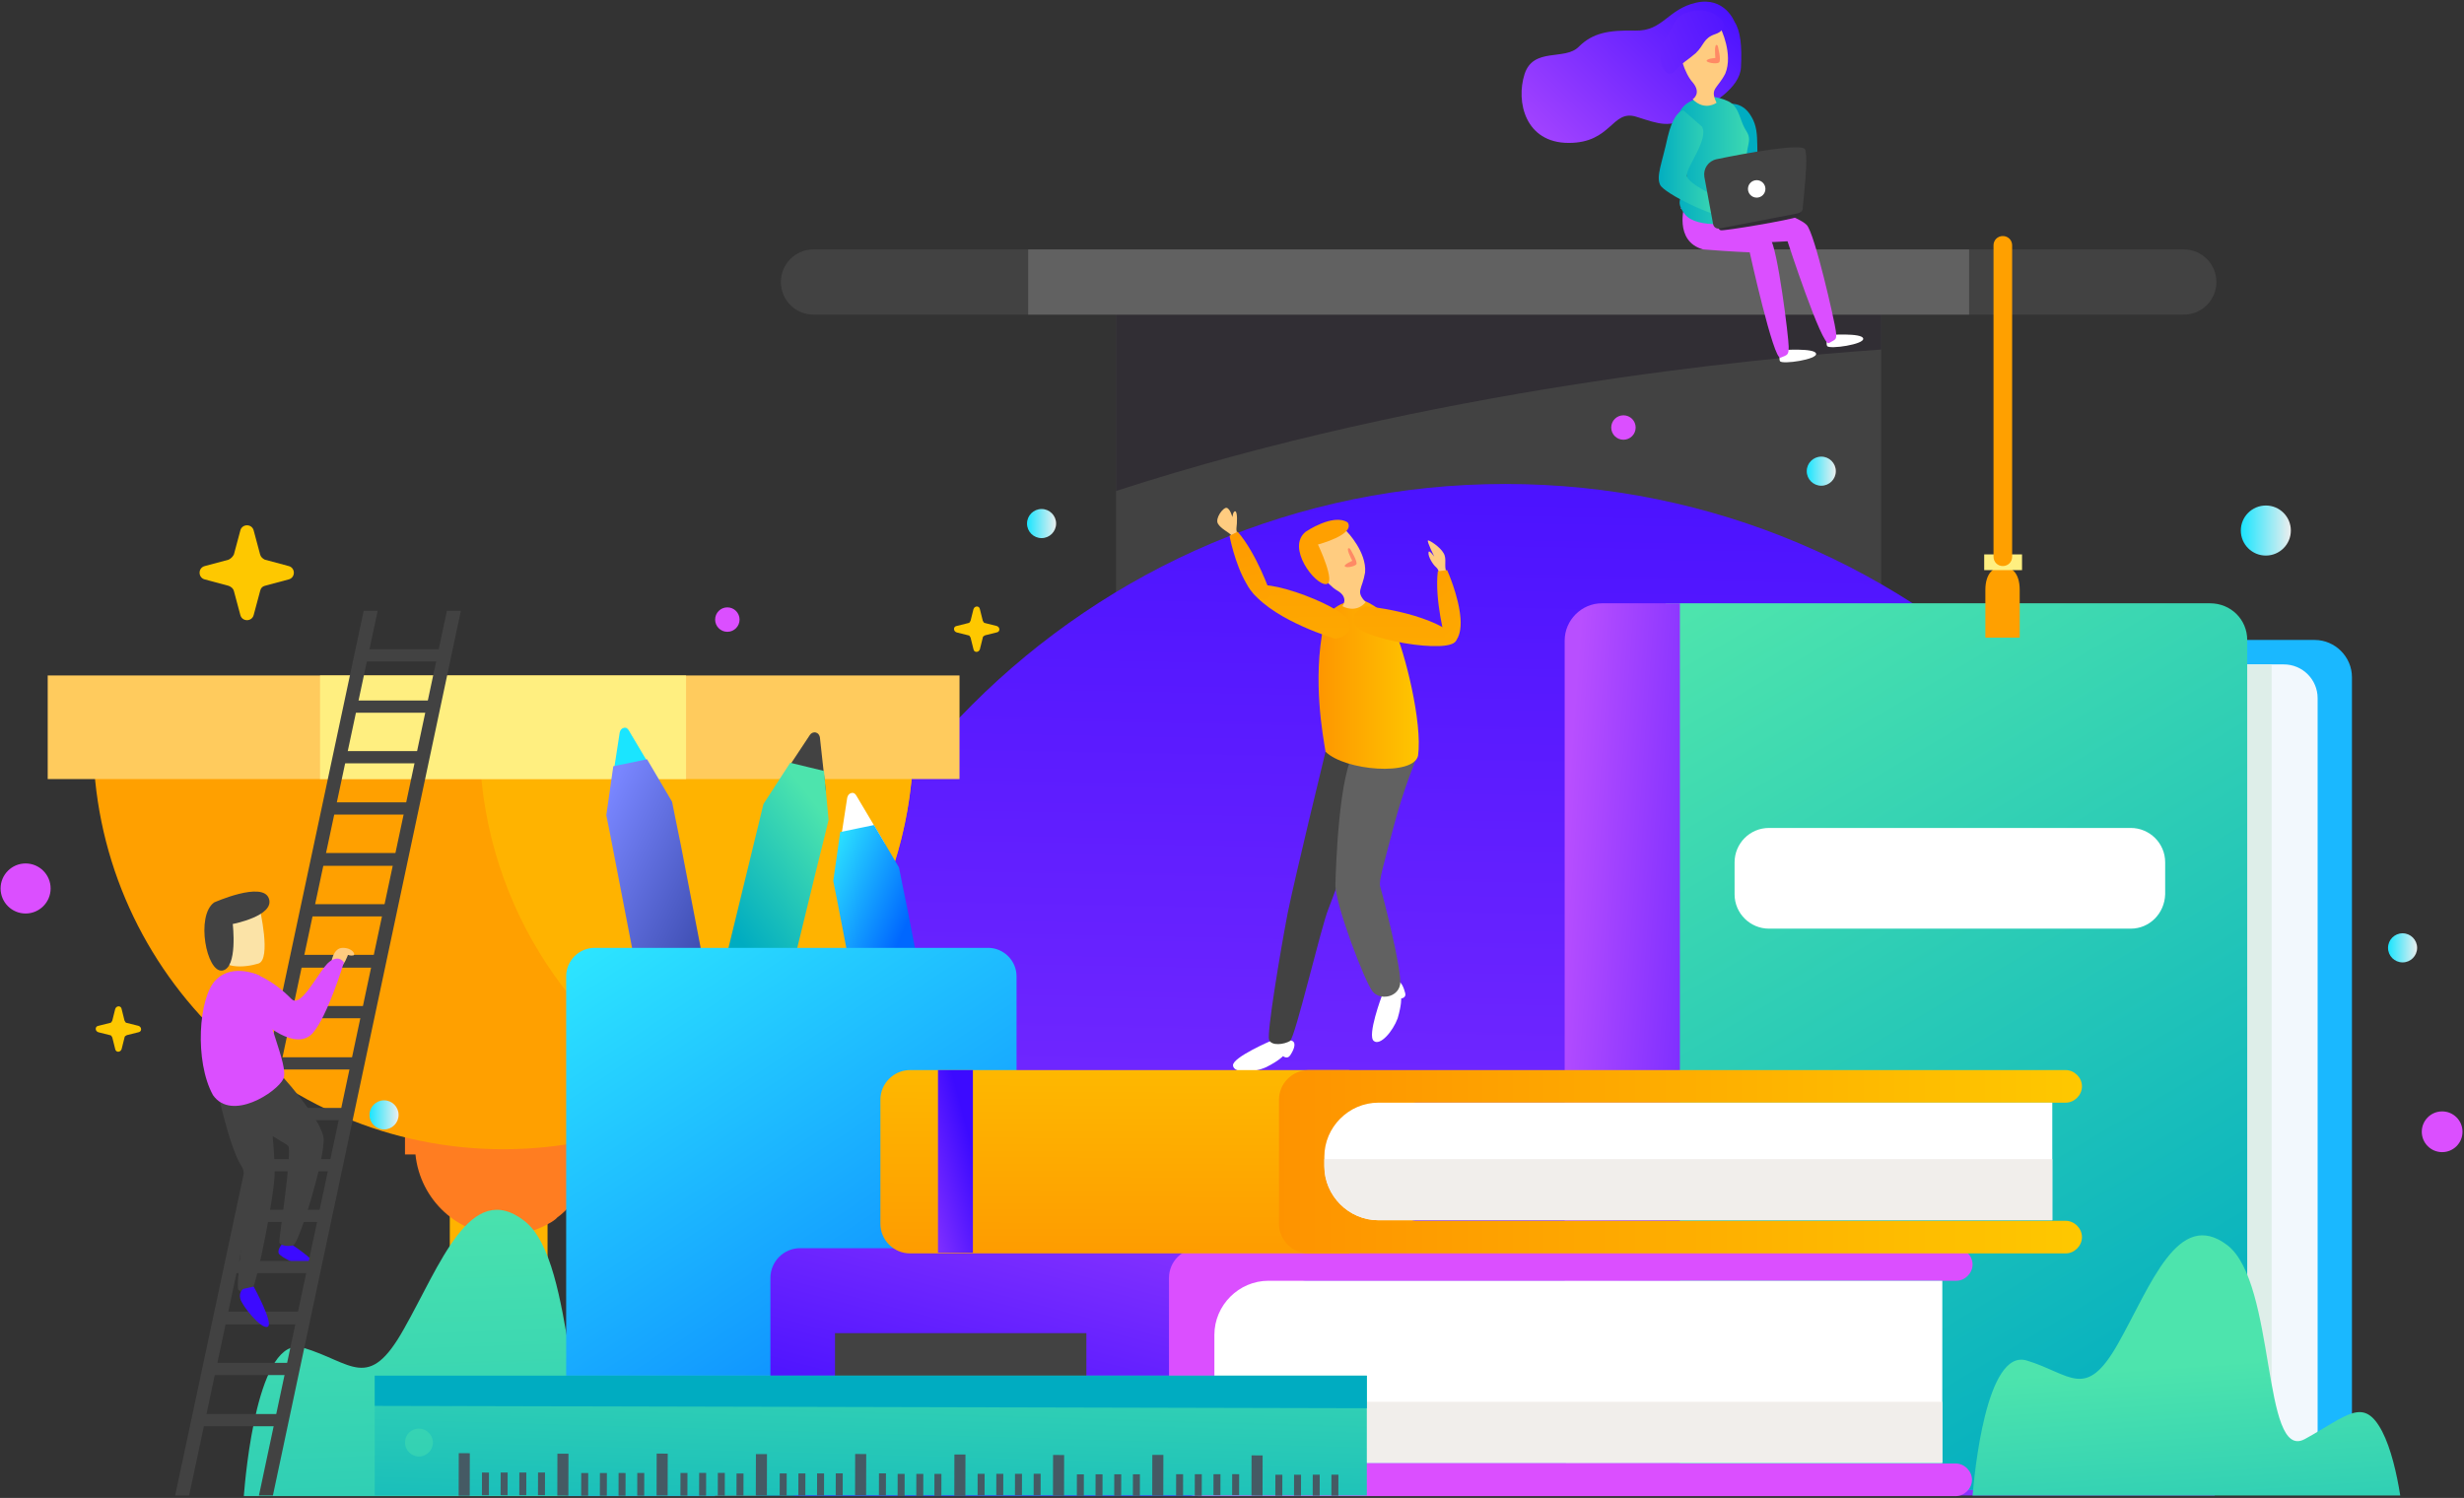 <svg xmlns='http://www.w3.org/2000/svg' width='778' height='473' viewBox='0 0 778 473'><rect x="0" y="0" width="778" height="473" fill="#333333" stroke="none"/> <defs> <linearGradient id='illustration-01-a' x1='52.954%' x2='46.801%' y1='-25.629%' y2='182.985%'> <stop offset='0%' stop-color='#3C0AFF'/> <stop offset='100%' stop-color='#B84FFF'/> </linearGradient> <linearGradient id='illustration-01-b' x1='58.366%' x2='44.786%' y1='264.48%' y2='-1.821%'> <stop offset='0%' stop-color='#00ACC1'/> <stop offset='100%' stop-color='#4DE4AD'/> </linearGradient> <linearGradient id='illustration-01-c' x1='70.384%' x2='26.784%' y1='104.039%' y2='-7.844%'> <stop offset='0%' stop-color='#00ACC1'/> <stop offset='100%' stop-color='#4DE4AD'/> </linearGradient> <linearGradient id='illustration-01-d' x1='192.327%' x2='2.587%' y1='128.102%' y2='21.591%'> <stop offset='0%' stop-color='#3C0AFF'/> <stop offset='100%' stop-color='#B84FFF'/> </linearGradient> <linearGradient id='illustration-01-e' x1='42.154%' x2='17.163%' y1='39.577%' y2='-4.044%'> <stop offset='0%' stop-color='#3949AB'/> <stop offset='100%' stop-color='#7986FF'/> </linearGradient> <linearGradient id='illustration-01-f' x1='30.02%' x2='8.436%' y1='21.856%' y2='-11.649%'> <stop offset='0%' stop-color='#0067FF'/> <stop offset='100%' stop-color='#36FFFF'/> </linearGradient> <linearGradient id='illustration-01-g' x1='60.143%' x2='73.039%' y1='28.388%' y2='-2.493%'> <stop offset='0%' stop-color='#00ACC1'/> <stop offset='100%' stop-color='#4DE4AD'/> </linearGradient> <linearGradient id='illustration-01-h' x1='84.969%' x2='3.624%' y1='116.273%' y2='-33.054%'> <stop offset='0%' stop-color='#0067FF'/> <stop offset='100%' stop-color='#36FFFF'/> </linearGradient> <linearGradient id='illustration-01-i' x1='59.027%' x2='45.422%' y1='189.334%' y2='55.118%'> <stop offset='0%' stop-color='#00ACC1'/> <stop offset='100%' stop-color='#4DE4AD'/> </linearGradient> <linearGradient id='illustration-01-j' x1='.201%' x2='99.109%' y1='49.66%' y2='49.66%'> <stop offset='0%' stop-color='#1AE5FF'/> <stop offset='100%' stop-color='#EAEEEE'/> </linearGradient> <linearGradient id='illustration-01-k' x1='.382%' x2='99.62%' y1='50%' y2='50%'> <stop offset='0%' stop-color='#1AE5FF'/> <stop offset='100%' stop-color='#EAEEEE'/> </linearGradient> <linearGradient id='illustration-01-l' x1='-.366%' x2='98.872%' y1='50.974%' y2='50.974%'> <stop offset='0%' stop-color='#1AE5FF'/> <stop offset='100%' stop-color='#EAEEEE'/> </linearGradient> <linearGradient id='illustration-01-m' x1='1.166%' x2='100.404%' y1='50.814%' y2='50.814%'> <stop offset='0%' stop-color='#1AE5FF'/> <stop offset='100%' stop-color='#EAEEEE'/> </linearGradient> <linearGradient id='illustration-01-n' x1='.38%' x2='99.618%' y1='49.998%' y2='49.998%'> <stop offset='0%' stop-color='#1AE5FF'/> <stop offset='100%' stop-color='#EAEEEE'/> </linearGradient> <linearGradient id='illustration-01-o' x1='-.162%' x2='99.961%' y1='49.896%' y2='49.896%'> <stop offset='0%' stop-color='#FE9300'/> <stop offset='100%' stop-color='#FEC800'/> </linearGradient> <linearGradient id='illustration-01-p' x1='34.565%' x2='75.189%' y1='-394.931%' y2='786.152%'> <stop offset='0%' stop-color='#FE9300'/> <stop offset='100%' stop-color='#FEC800'/> </linearGradient> <linearGradient id='illustration-01-q' x1='-10.783%' x2='166.535%' y1='-171.329%' y2='471.775%'> <stop offset='0%' stop-color='#FE9300'/> <stop offset='100%' stop-color='#FEC800'/> </linearGradient> <linearGradient id='illustration-01-r' x1='35.703%' x2='78.594%' y1='-237.865%' y2='641.276%'> <stop offset='0%' stop-color='#FE9300'/> <stop offset='100%' stop-color='#FEC800'/> </linearGradient> <linearGradient id='illustration-01-s' x1='26.661%' x2='129.189%' y1='-103.338%' y2='592.292%'> <stop offset='0%' stop-color='#FE9300'/> <stop offset='100%' stop-color='#FEC800'/> </linearGradient> <linearGradient id='illustration-01-t' x1='28.24%' x2='116.743%' y1='97.842%' y2='-82.127%'> <stop offset='0%' stop-color='#3C0AFF'/> <stop offset='100%' stop-color='#B84FFF'/> </linearGradient> <linearGradient id='illustration-01-u' x1='49.518%' x2='50.745%' y1='131.302%' y2='-57.144%'> <stop offset='0%' stop-color='#FE9300'/> <stop offset='100%' stop-color='#FEC800'/> </linearGradient> <linearGradient id='illustration-01-v' x1='.037%' x2='100.035%' y1='49.795%' y2='49.795%'> <stop offset='0%' stop-color='#FE9300'/> <stop offset='100%' stop-color='#FEC800'/> </linearGradient> <linearGradient id='illustration-01-w' x1='69.512%' x2='-41.6%' y1='22.082%' y2='177.072%'> <stop offset='0%' stop-color='#3C0AFF'/> <stop offset='100%' stop-color='#B84FFF'/> </linearGradient> <linearGradient id='illustration-01-x' x1='10.594%' x2='86.259%' y1='215.807%' y2='-102.483%'> <stop offset='0%' stop-color='#00ACC1'/> <stop offset='100%' stop-color='#4DE4AD'/> </linearGradient> <linearGradient id='illustration-01-y' x1='133.672%' x2='193.708%' y1='-9.467%' y2='-50.809%'> <stop offset='0%' stop-color='#00ACC1'/> <stop offset='100%' stop-color='#4DE4AD'/> </linearGradient> <linearGradient id='illustration-01-z' x1='119.401%' x2='-21.359%' y1='10.11%' y2='102.086%'> <stop offset='0%' stop-color='#3C0AFF'/> <stop offset='100%' stop-color='#B84FFF'/> </linearGradient> <linearGradient id='illustration-01-A' x1='.684%' x2='100.091%' y1='49.997%' y2='49.997%'> <stop offset='0%' stop-color='#00ACC1'/> <stop offset='100%' stop-color='#4DE4AD'/> </linearGradient> <linearGradient id='illustration-01-B' x1='.038%' x2='99.563%' y1='50.275%' y2='50.275%'> <stop offset='0%' stop-color='#00ACC1'/> <stop offset='100%' stop-color='#4DE4AD'/> </linearGradient> <linearGradient id='illustration-01-C' x1='186.022%' x2='-302.852%' y1='-14.016%' y2='191.333%'> <stop offset='0%' stop-color='#3C0AFF'/> <stop offset='100%' stop-color='#B84FFF'/> </linearGradient> </defs> <g fill='none' fill-rule='evenodd'> <g fill-rule='nonzero' transform='translate(246.193 78.027)'> <path fill='#424242' d='M166.64,106.595 C189.973,106.595 211.285,109.535 227.086,114.497 C242.886,109.719 264.199,106.595 287.532,106.595 C310.865,106.595 332.177,109.535 347.794,114.314 L347.794,11.946 L106.194,11.946 L106.194,114.314 C121.994,109.535 143.123,106.595 166.64,106.595 Z'/> <path fill='#312E34' d='M106.194,77.005 C205.406,44.843 307.925,35.103 347.794,32.346 L347.794,11.946 L106.194,11.946 L106.194,77.005 Z'/> <path fill='#424242' d='M443.332,21.319 L10.656,21.319 C4.961,21.319 0.367,16.724 0.367,11.027 C0.367,5.33 4.961,0.735 10.656,0.735 L443.332,0.735 C449.027,0.735 453.621,5.33 453.621,11.027 C453.621,16.724 449.027,21.319 443.332,21.319 Z'/> <rect width='297.086' height='20.584' x='78.451' y='.735' fill='#616161'/> </g> <path fill='url(#illustration-01-a)' fill-rule='nonzero' d='M699.263,472.243 C708.449,446.881 713.41,419.497 713.41,391.011 C713.41,259.422 606.848,152.827 475.3,152.827 C343.752,152.827 237.191,259.422 237.191,391.011 C237.191,419.497 242.151,446.881 251.338,472.243 L699.263,472.243 Z'/> <g fill-rule='nonzero' transform='translate(14.698 213.19)'> <rect width='30.866' height='67.816' x='127.322' y='166.611' fill='#FFB300'/> <g transform='translate(104.724 224.216)'> <rect width='77.9' height='20.032' x='.551' y='.286' fill='#FFA000'/> <rect width='36.378' height='20.032' x='21.312' y='.286' fill='#FFB300'/> </g> <g transform='translate(64.304 244.432)'> <rect width='159.658' height='14.519' x='.184' y='.103' fill='#FFA000'/> <rect width='74.593' height='14.519' x='42.625' y='.103' fill='#FFEF80'/> </g> <path fill='#FF7D21' d='M168.11,163.486 C168.293,163.303 168.477,162.935 168.661,162.751 C169.212,162.016 169.579,161.097 169.947,160.178 C169.947,159.995 170.131,159.811 170.314,159.627 C170.682,158.524 171.233,157.605 171.417,156.503 C171.417,156.319 171.6,155.951 171.6,155.768 C171.784,154.849 171.968,153.93 172.152,153.011 C172.152,152.643 172.335,152.276 172.335,152.092 C172.335,151.908 172.335,151.541 172.519,151.357 L175.826,151.357 L175.826,144.189 L157.086,144.189 L131.916,144.189 L113.175,144.189 L113.175,151.357 L116.483,151.357 C117.952,165.692 129.895,176.903 144.593,176.903 C149.37,176.903 153.963,175.616 157.821,173.595 C157.821,173.595 157.821,173.595 157.821,173.595 C157.821,173.595 157.821,173.595 157.821,173.595 C158.923,173.043 159.842,172.492 160.761,171.757 C160.944,171.573 161.128,171.389 161.312,171.205 C162.047,170.654 162.782,170.103 163.517,169.368 C163.7,169.184 163.884,169 164.068,168.816 C164.803,168.081 165.721,167.162 166.456,166.243 C166.456,166.243 166.64,166.059 166.64,165.876 C167.007,165.324 167.558,164.405 168.11,163.486 Z'/> <g> <path fill='#FFA000' d='M273.752,20.135 C273.752,91.627 215.879,149.703 144.225,149.703 C72.756,149.703 14.698,91.811 14.698,20.135 L273.752,20.135 Z'/> <path fill='#FFB300' d='M205.222,134.449 C246.01,112.578 273.752,69.757 273.752,20.135 L136.692,20.135 C136.692,69.757 164.435,112.578 205.222,134.449 Z'/> <rect width='287.899' height='32.714' x='.367' y='.103' fill='#FFCB5D'/> <rect width='115.564' height='32.714' x='86.351' y='.103' fill='#FFEF80'/> </g> </g> <path fill='url(#illustration-01-b)' fill-rule='nonzero' d='M225.8,472.243 C224.514,464.524 222.493,455.703 219.553,450.005 C213.123,437.692 207.427,444.492 192.545,452.762 C177.663,461.032 182.624,398.546 165.537,385.497 C148.451,372.265 138.897,399.649 127.506,419.681 C116.299,439.714 111.154,430.157 95.721,425.562 C81.391,421.335 77.533,465.443 76.981,472.427 L225.8,472.427 L225.8,472.243 Z'/> <g fill-rule='nonzero' transform='translate(493.387 190.135)'> <path fill='#1AB8FF' d='M237.661,280.27 L45.299,280.27 C38.869,280.27 33.541,274.941 33.541,268.508 L33.541,23.708 C33.541,17.276 38.869,11.946 45.299,11.946 L237.477,11.946 C243.907,11.946 249.235,17.276 249.235,23.708 L249.235,268.508 C249.235,274.941 244.091,280.27 237.661,280.27 Z'/> <path fill='#F2F8FD' d='M227.739,272.368 L54.302,272.368 C48.422,272.368 43.646,267.589 43.646,261.708 L43.646,30.324 C43.646,24.443 48.422,19.665 54.302,19.665 L227.739,19.665 C233.619,19.665 238.396,24.443 238.396,30.324 L238.396,261.708 C238.212,267.589 233.619,272.368 227.739,272.368 Z'/> <rect width='58.425' height='252.703' x='165.456' y='19.665' fill='#DEEEE9'/> <path fill='url(#illustration-01-c)' d='M204.406,0.368 L32.622,0.368 L32.622,280.27 L204.406,280.27 C210.837,280.27 216.165,274.941 216.165,268.508 L216.165,11.946 C216.165,5.514 211.02,0.368 204.406,0.368 Z'/> <path fill='url(#illustration-01-d)' d='M37.031,0.368 L12.412,0.368 C5.982,0.368 0.654,5.697 0.654,12.13 L0.654,268.692 C0.654,275.124 5.982,280.454 12.412,280.454 L37.031,280.454 L37.031,0.368 Z'/> <path fill='#FFF' d='M179.419,103.103 L65.142,103.103 C59.262,103.103 54.302,98.324 54.302,92.259 L54.302,82.151 C54.302,76.27 59.079,71.308 65.142,71.308 L179.419,71.308 C185.299,71.308 190.259,76.086 190.259,82.151 L190.259,92.259 C190.075,98.324 185.299,103.103 179.419,103.103 Z'/> </g> <path d='M699.263,472.243 C708.449,446.881 713.41,419.497 713.41,391.011 C713.41,259.422 606.848,152.827 475.3,152.827 C343.752,152.827 237.191,259.422 237.191,391.011 C237.191,419.497 242.151,446.881 251.338,472.243 L699.263,472.243 Z'/> <g fill-rule='nonzero' transform='translate(178.215 229.73)'> <g transform='translate(12.86)'> <path fill='#1AE5FF' d='M15.249,18.481 L4.042,20.686 C2.94,20.87 1.837,19.768 2.021,18.297 L4.593,1.573 C4.777,0.838 5.144,0.286 5.879,0.103 C6.614,-0.081 7.165,0.286 7.533,1.022 L16.168,15.541 C16.903,16.643 16.352,18.297 15.249,18.481 Z'/> <path fill='url(#illustration-01-e)' d='M57.506,210.903 C57.506,210.903 57.506,210.903 57.506,210.903 L55.302,199.876 L23.884,37.043 L22.231,28.957 L21.129,23.443 L13.228,10.027 L7.9,11.13 L2.572,12.232 L0.367,27.67 L1.47,33.184 L33.438,198.773 L33.989,201.897 L36.562,215.13 C36.745,215.865 37.296,216.232 38.031,216.049 L49.055,213.843 L50.525,213.476 L51.811,213.292 L56.588,212.373 L56.955,212.373 C57.323,212.373 57.69,211.822 57.69,211.454 L57.506,210.903 Z'/> </g> <g transform='translate(84.514 20.216)'> <path fill='#FFF' d='M15.433,18.849 L4.226,21.054 C3.123,21.238 2.021,20.135 2.205,18.665 L4.777,1.941 C4.961,1.205 5.328,0.654 6.063,0.47 C6.798,0.286 7.349,0.654 7.717,1.389 L16.352,15.908 C17.087,17.195 16.535,18.665 15.433,18.849 Z'/> <path fill='url(#illustration-01-f)' d='M57.506,211.454 L55.302,200.427 L23.884,37.595 L22.231,29.508 L21.129,23.995 L13.228,10.578 L7.9,11.681 L2.572,12.784 L0.367,28.222 L1.47,33.735 L33.438,199.324 L33.989,202.449 L36.562,215.681 C36.745,216.416 37.296,216.784 38.031,216.6 L49.055,214.395 L50.525,214.027 L51.811,213.843 L56.588,212.924 C56.588,212.924 56.588,212.924 56.588,212.924 L56.955,212.924 C57.323,212.924 57.69,212.373 57.69,212.005 L57.506,211.454 Z'/> </g> <g transform='translate(17.535 .838)'> <path fill='#424242' d='M62.569,21.319 L51.546,18.562 C50.443,18.195 49.892,16.724 50.627,15.622 L59.997,1.47 C60.365,0.919 61.1,0.551 61.834,0.735 C62.569,0.919 62.937,1.47 63.121,2.205 L64.958,18.93 C64.774,20.4 63.672,21.503 62.569,21.319 Z'/> <path fill='url(#illustration-01-g)' d='M20.68,213.924 L23.252,203.081 L62.569,41.719 L64.59,33.632 L65.876,28.303 L64.407,12.865 L59.079,11.578 L53.75,10.292 L45.299,23.341 L44.013,28.67 L4.144,192.605 L3.409,195.73 L0.286,208.778 C0.102,209.514 0.47,210.065 1.205,210.249 L12.045,212.822 L13.514,213.189 L14.8,213.557 L19.394,214.659 L19.761,214.843 C20.129,215.027 20.68,214.659 20.68,214.292 L20.68,213.924 Z'/> </g> <path fill='url(#illustration-01-h)' d='M142.939,242.514 L0.551,242.514 L0.551,78.578 C0.551,73.616 4.593,69.573 9.554,69.573 L133.753,69.573 C138.713,69.573 142.755,73.616 142.755,78.578 L142.755,242.514 L142.939,242.514 Z'/> </g> <path fill='url(#illustration-01-i)' fill-rule='nonzero' d='M757.871,472.243 C756.769,465.259 754.932,457.357 752.176,452.027 C746.297,440.816 741.152,447.065 727.74,454.416 C714.145,461.768 718.738,405.162 703.305,393.216 C687.688,381.27 679.053,406.081 668.764,424.276 C658.475,442.47 653.882,433.832 639.919,429.605 C627.058,425.746 623.384,465.811 622.833,472.243 L757.871,472.243 Z'/> <g fill-rule='nonzero' transform='translate(0 130.486)'> <ellipse cx='8.084' cy='150.07' fill='#DB4FFF' rx='7.9' ry='7.903'/> <ellipse cx='771.1' cy='226.892' fill='#DB4FFF' rx='6.43' ry='6.432'/> <ellipse cx='512.597' cy='4.514' fill='#DB4FFF' rx='3.858' ry='3.859'/> <ellipse cx='229.658' cy='65.162' fill='#DB4FFF' rx='3.858' ry='3.859'/> <ellipse cx='715.431' cy='37.043' fill='url(#illustration-01-j)' rx='7.9' ry='7.903'/> <ellipse cx='575.064' cy='18.297' fill='url(#illustration-01-k)' rx='4.593' ry='4.595'/> <ellipse cx='121.259' cy='221.562' fill='url(#illustration-01-l)' rx='4.593' ry='4.595'/> <ellipse cx='758.606' cy='168.816' fill='url(#illustration-01-m)' rx='4.593' ry='4.595'/> <ellipse cx='328.87' cy='34.838' fill='url(#illustration-01-n)' rx='4.593' ry='4.595'/> </g> <g fill-rule='nonzero' transform='translate(383.988 159.892)'> <g> <path fill='#FFF' d='M17.638,168.632 C17.638,168.632 5.144,173.962 5.328,176.535 C5.512,179.108 11.758,178.924 15.8,177.086 C19.842,175.065 21.129,173.595 21.129,173.595 C21.129,173.595 22.415,174.697 23.333,173.411 C24.252,172.124 25.538,169.551 24.068,168.816 C22.598,168.081 17.638,168.632 17.638,168.632 Z'/> <path fill='#424242' d='M34.541,77.476 C34.541,77.476 25.171,115.886 22.598,128.384 C20.21,140.881 15.984,166.243 16.719,168.449 C17.454,170.47 21.496,169.919 23.333,168.816 C24.987,167.714 33.071,132.978 35.459,127.097 C37.848,121.216 51.076,83.908 51.076,80.784 C51.26,77.659 39.134,74.351 34.541,77.476 Z'/> <path fill='#FFF' d='M52.362,154.481 C52.362,154.481 47.585,167.162 49.79,168.816 C51.811,170.47 55.853,165.692 57.323,161.649 C58.609,157.238 58.425,155.4 58.425,155.4 C58.425,155.4 60.079,155.216 59.711,153.746 C59.344,152.276 58.425,149.519 56.955,150.07 C55.485,150.438 52.362,154.481 52.362,154.481 Z'/> <path fill='#616161' d='M63.386,79.13 C63.386,79.13 59.16,89.238 56.037,101.184 C52.913,113.13 51.26,118.459 51.811,120.114 C52.362,121.768 58.976,147.13 58.058,151.173 C57.139,155.216 51.627,155.951 49.422,153.195 C47.034,150.438 37.48,125.443 37.664,119.378 C37.848,113.314 38.766,83.724 44.094,76.741 C49.055,69.573 63.202,73.616 63.386,79.13 Z'/> <path fill='url(#illustration-01-o)' d='M45.932,29.508 C45.932,29.508 52.913,31.53 56.22,38.697 C59.527,45.865 65.223,68.286 63.753,78.762 C62.283,85.195 40.787,83.541 34.541,77.476 C33.806,72.697 30.315,55.054 33.989,37.411 C34.724,33.184 39.317,29.508 45.932,29.508 Z'/> <path fill='#FFCC80' d='M41.338,8.005 C41.338,8.005 47.585,14.438 47.034,20.87 C46.115,26.384 43.911,26.751 47.218,30.243 C47.218,30.243 44.646,33.919 39.869,31.53 C39.869,31.53 42.073,28.773 38.215,26.568 C35.275,24.914 30.682,19.216 29.947,14.254 C29.396,9.292 31.785,7.27 35.092,6.351 C38.399,5.8 40.42,6.903 41.338,8.005 Z'/> <path fill='url(#illustration-01-p)' d='M47.218,31.53 C47.218,31.53 66.325,33.184 75.695,40.903 C78.819,47.703 47.401,42.373 44.278,37.962 C41.338,33.368 47.218,31.53 47.218,31.53 Z'/> <g transform='translate(66.142 10.027)'> <path fill='#FFCC80' d='M4.226,11.762 C4.226,11.762 4.409,10.108 3.307,9.189 C2.205,8.27 0.735,5.697 0.919,4.595 C0.919,3.308 2.756,5.881 2.756,5.881 C2.756,5.881 0.367,1.103 0.735,0.735 C1.102,0.551 4.593,2.757 5.696,4.778 C6.798,6.616 5.696,8.822 6.614,10.843 L4.226,11.762 Z'/> <path fill='url(#illustration-01-q)' d='M6.247,32.162 C6.247,32.162 2.756,19.481 3.858,10.476 L6.798,10.108 C6.798,10.108 10.472,18.195 11.024,25.362 C11.575,32.53 7.9,34.919 6.247,32.162 Z'/> </g> <g> <path fill='#FFCC80' d='M7.165,9.659 C7.165,9.659 6.247,8.189 6.43,6.719 C6.614,5.432 6.798,1.757 6.063,1.573 C5.328,1.389 5.144,3.411 5.144,3.411 C5.144,3.411 4.409,0.654 3.307,0.47 C2.205,0.286 -0.367,3.778 0.551,5.432 C1.47,7.086 4.042,8.189 4.777,9.108 C5.328,10.027 5.696,10.578 5.696,10.578 L7.165,9.659 Z'/> <path fill='url(#illustration-01-r)' d='M37.664,41.822 C37.664,41.822 19.291,36.492 11.575,27.303 C9.738,19.951 39.685,31.162 41.89,36.124 C43.727,41.086 37.664,41.822 37.664,41.822 Z'/> <path fill='url(#illustration-01-s)' d='M17.087,27.303 C17.087,27.303 12.861,14.989 6.798,8.005 L4.226,9.292 C4.226,9.292 5.879,18.114 9.554,24.362 C12.861,30.611 17.087,30.427 17.087,27.303 Z'/> </g> <path fill='#FF8A65' d='M42.257,13.335 C42.257,13.335 44.829,17.562 44.278,18.297 C43.727,19.032 40.787,19.584 40.604,18.849 C40.42,18.297 42.992,17.195 42.992,17.195 C42.992,17.195 40.42,12.416 42.257,13.335 Z'/> </g> <path fill='#FFA000' d='M28.294,8.005 C28.294,8.005 36.929,2.124 41.522,5.065 C44.094,8.924 32.152,12.049 32.152,12.049 C32.152,12.049 38.031,24.362 34.724,24.546 C31.233,24.914 22.047,12.968 28.294,8.005 Z'/> </g> <path fill='#FEC800' fill-rule='nonzero' d='M73.858 175.065L75.879 167.53C76.43 165.324 79.554 165.324 80.105 167.53L82.126 175.065C82.309 175.8 82.861 176.351 83.596 176.719L91.128 178.741C93.333 179.292 93.333 182.416 91.128 182.968L83.596 184.989C82.861 185.173 82.309 185.724 82.126 186.643L80.105 194.178C79.554 196.384 76.43 196.384 75.879 194.178L73.858 186.643C73.674 185.908 73.123 185.357 72.204 184.989L64.672 182.968C62.467 182.416 62.467 179.292 64.672 178.741L72.204 176.719C72.939 176.351 73.491 175.8 73.858 175.065zM306.456 196.016L307.374 192.341C307.742 191.238 309.212 191.238 309.395 192.341L310.314 196.016C310.498 196.384 310.681 196.751 311.049 196.751L314.723 197.67C315.826 198.038 315.826 199.508 314.723 199.692L311.049 200.611C310.681 200.795 310.314 200.978 310.314 201.346L309.395 205.022C309.028 206.124 307.558 206.124 307.374 205.022L306.456 201.346C306.272 200.978 306.088 200.611 305.721 200.611L302.046 199.692C300.944 199.324 300.944 197.854 302.046 197.67L305.721 196.751C306.088 196.751 306.272 196.384 306.456 196.016zM35.459 322.276L36.378 318.6C36.745 317.497 38.215 317.497 38.399 318.6L39.317 322.276C39.501 322.643 39.685 323.011 40.052 323.011L43.727 323.93C44.829 324.297 44.829 325.768 43.727 325.951L40.052 326.87C39.685 327.054 39.317 327.238 39.317 327.605L38.399 331.281C38.031 332.384 36.562 332.384 36.378 331.281L35.459 327.605C35.275 327.238 35.092 326.87 34.724 326.87L31.05 325.951C29.947 325.584 29.947 324.114 31.05 323.93L34.724 323.011C35.092 323.011 35.275 322.643 35.459 322.276z'/> <g fill-rule='nonzero' transform='translate(242.519 337.162)'> <g transform='translate(0 56.973)'> <path fill='url(#illustration-01-t)' d='M148.818,0 L10.105,0 C4.961,0 0.735,4.227 0.735,9.373 L0.735,68.919 C0.735,74.065 4.961,78.292 10.105,78.292 L148.818,78.292 L148.818,0 Z'/> <path fill='#DB4FFF' d='M164.803,62.67 L164.803,15.438 C164.803,12.681 167.191,10.292 169.947,10.292 L375.169,10.292 C377.925,10.292 380.314,7.903 380.314,5.146 C380.314,2.389 377.925,0 375.169,0 L135.958,0 C130.813,0 126.588,4.227 126.588,9.373 L126.588,68.919 C126.588,74.065 130.813,78.292 135.958,78.292 L374.986,78.292 C377.742,78.292 380.13,75.903 380.13,73.146 C380.13,70.389 377.742,68 374.986,68 L169.947,68 C167.007,67.816 164.803,65.427 164.803,62.67 Z'/> <path fill='#FFF' d='M370.76,67.816 L158.005,67.816 C148.635,67.816 140.918,60.097 140.918,50.724 L140.918,27.384 C140.918,18.011 148.635,10.292 158.005,10.292 L370.76,10.292 L370.76,67.816 Z'/> <path fill='#F1EEEB' d='M140.918,48.519 L140.918,50.724 C140.918,60.097 148.635,67.816 158.005,67.816 L370.76,67.816 L370.76,48.519 L140.918,48.519 Z'/> <rect width='79.37' height='26.465' x='21.129' y='26.832' fill='#424242'/> </g> <g transform='translate(34.908)'> <path fill='url(#illustration-01-u)' d='M148.635,0.735 L9.921,0.735 C4.777,0.735 0.551,4.962 0.551,10.108 L0.551,49.254 C0.551,54.4 4.777,58.627 9.921,58.627 L148.635,58.627 L148.635,0.735 Z'/> <path fill='url(#illustration-01-v)' d='M164.435,43.005 L164.435,16.173 C164.435,13.416 166.824,11.027 169.579,11.027 L374.802,11.027 C377.558,11.027 379.946,8.638 379.946,5.881 C379.946,3.124 377.558,0.735 374.802,0.735 L135.774,0.735 C130.629,0.735 126.404,4.962 126.404,10.108 L126.404,49.254 C126.404,54.4 130.629,58.627 135.774,58.627 L374.802,58.627 C377.558,58.627 379.946,56.238 379.946,53.481 C379.946,50.724 377.558,48.335 374.802,48.335 L169.579,48.335 C166.824,48.151 164.435,45.762 164.435,43.005 Z'/> <path fill='#FFF' d='M370.576,48.151 L157.821,48.151 C148.451,48.151 140.734,40.432 140.734,31.059 L140.734,28.119 C140.734,18.746 148.451,11.027 157.821,11.027 L370.576,11.027 L370.576,48.151 Z'/> <path fill='#F1EEEB' d='M140.734,28.854 L140.734,31.059 C140.734,40.432 148.451,48.151 157.821,48.151 L370.576,48.151 L370.576,28.854 L140.734,28.854 Z'/> </g> <polygon fill='url(#illustration-01-w)' points='53.648 58.443 64.672 58.443 64.672 .735 64.672 .735 53.648 .735 53.648 .735'/> </g> <g fill-rule='nonzero' transform='translate(117.585 433.73)'> <path fill='url(#illustration-01-x)' d='M313.988,38.514 L313.988,0.654 L0.735,0.654 L0.735,38.514 L313.988,38.514 Z M14.698,17.378 C17.087,17.378 19.108,19.4 19.108,21.789 C19.108,24.178 17.087,26.2 14.698,26.2 C12.31,26.2 10.289,24.178 10.289,21.789 C10.289,19.4 12.126,17.378 14.698,17.378 Z'/> <polygon fill='#00ACC1' points='.735 .654 .735 10.211 313.988 10.946 313.988 .654'/> <g fill='#455A64' transform='translate(26.722 24.73)'> <rect width='13.412' height='3.492' x='-4.432' y='5.382' transform='rotate(90.137 2.274 7.128)'/> <rect width='7.165' height='2.205' x='5.39' y='9.004' transform='rotate(90.138 8.972 10.107)'/> <rect width='7.165' height='2.205' x='11.289' y='8.999' transform='rotate(90.138 14.871 10.101)'/> <rect width='7.165' height='2.205' x='17.187' y='8.993' transform='rotate(90.135 20.77 10.096)'/> <rect width='7.165' height='2.205' x='23.086' y='8.988' transform='rotate(90.139 26.669 10.09)'/> </g> <g fill='#455A64' transform='translate(57.955 24.73)'> <rect width='13.228' height='3.492' x='-4.42' y='5.445' transform='rotate(90.136 2.194 7.19)'/> <rect width='7.165' height='2.205' x='5.493' y='9.159' transform='rotate(90.138 9.076 10.262)'/> <rect width='7.165' height='2.205' x='11.392' y='9.154' transform='rotate(90.138 14.975 10.257)'/> <rect width='7.165' height='2.205' x='17.29' y='9.149' transform='rotate(90.138 20.873 10.251)'/> <rect width='7.165' height='2.205' x='23.189' y='9.143' transform='rotate(90.137 26.772 10.246)'/> </g> <g fill='#455A64' transform='translate(89.189 24.73)'> <rect width='13.228' height='3.492' x='-4.316' y='5.416' transform='rotate(90.137 2.298 7.162)'/> <rect width='7.165' height='2.205' x='5.597' y='9.131' transform='rotate(90.136 9.18 10.234)'/> <rect width='7.165' height='2.205' x='11.496' y='9.126' transform='rotate(90.135 15.078 10.228)'/> <rect width='7.165' height='2.205' x='17.394' y='9.12' transform='rotate(90.138 20.977 10.223)'/> <rect width='6.982' height='2.205' x='23.385' y='9.207' transform='rotate(90.137 26.875 10.31)'/> </g> <g fill='#455A64' transform='translate(120.422 24.73)'> <rect width='13.045' height='3.492' x='-4.121' y='5.48' transform='rotate(90.136 2.401 7.226)'/> <rect width='6.982' height='2.205' x='5.792' y='9.194' transform='rotate(90.135 9.283 10.297)'/> <rect width='6.982' height='2.205' x='11.691' y='9.189' transform='rotate(90.137 15.182 10.292)'/> <rect width='6.982' height='2.205' x='17.59' y='9.184' transform='rotate(90.137 21.08 10.286)'/> <rect width='6.982' height='2.205' x='23.488' y='9.178' transform='rotate(90.139 26.979 10.28)'/> </g> <g fill='#455A64' transform='translate(151.656 24.73)'> <rect width='13.045' height='3.492' x='-4.017' y='5.451' transform='rotate(90.138 2.505 7.197)'/> <rect width='6.982' height='2.205' x='5.896' y='9.166' transform='rotate(90.139 9.387 10.269)'/> <rect width='6.982' height='2.205' x='11.794' y='9.344' transform='rotate(90.137 15.285 10.447)'/> <rect width='6.982' height='2.205' x='17.693' y='9.339' transform='rotate(90.137 21.184 10.441)'/> <rect width='6.982' height='2.205' x='23.408' y='9.333' transform='rotate(90.136 26.899 10.436)'/> </g> <g fill='#455A64' transform='translate(183.726 24.73)'> <rect width='13.045' height='3.492' x='-4.751' y='5.607' transform='rotate(90.136 1.771 7.352)'/> <rect width='6.798' height='2.205' x='5.07' y='9.229' transform='rotate(90.135 8.47 10.331)'/> <rect width='6.798' height='2.205' x='10.969' y='9.224' transform='rotate(90.136 14.368 10.326)'/> <rect width='6.798' height='2.205' x='16.868' y='9.218' transform='rotate(90.137 20.267 10.321)'/> <rect width='6.798' height='2.205' x='22.766' y='9.213' transform='rotate(90.137 26.165 10.315)'/> </g> <g fill='#455A64' transform='translate(214.123 24.73)'> <rect width='12.861' height='3.492' x='-3.903' y='5.67' transform='rotate(90.138 2.528 7.416)'/> <rect width='6.798' height='2.205' x='6.011' y='9.384' transform='rotate(90.136 9.41 10.487)'/> <rect width='6.798' height='2.205' x='11.909' y='9.379' transform='rotate(90.14 15.308 10.482)'/> <rect width='6.798' height='2.205' x='17.808' y='9.373' transform='rotate(90.137 21.207 10.476)'/> <rect width='6.798' height='2.205' x='23.707' y='9.368' transform='rotate(90.137 27.106 10.47)'/> </g> <g fill='#455A64' transform='translate(246.193 24.73)'> <rect width='12.861' height='3.492' x='-4.636' y='5.641' transform='rotate(90.138 1.794 7.387)'/> <rect width='6.798' height='2.205' x='5.277' y='9.356' transform='rotate(90.138 8.676 10.458)'/> <rect width='6.798' height='2.205' x='11.176' y='9.35' transform='rotate(90.135 14.575 10.453)'/> <rect width='6.614' height='2.205' x='17.167' y='9.253' transform='rotate(90.137 20.474 10.356)'/> <rect width='6.614' height='2.205' x='23.066' y='9.248' transform='rotate(90.135 26.373 10.35)'/> </g> <g fill='#455A64' transform='translate(277.427 25.73)'> <rect width='12.677' height='3.492' x='-4.441' y='4.705' transform='rotate(90.138 1.898 6.45)'/> <rect width='6.614' height='2.205' x='5.473' y='8.419' transform='rotate(90.138 8.78 9.522)'/> <rect width='6.614' height='2.205' x='11.371' y='8.414' transform='rotate(90.136 14.678 9.517)'/> <rect width='6.614' height='2.205' x='17.27' y='8.408' transform='rotate(90.137 20.577 9.51)'/> <rect width='6.614' height='2.205' x='23.169' y='8.403' transform='rotate(90.139 26.476 9.506)'/> </g> </g> <g fill-rule='nonzero' transform='translate(55.118 191.973)'> <path fill='#3C0AFF' d='M36.194,200.508 C36.194,200.508 45.564,206.389 44.278,208.043 C42.992,209.697 33.622,205.286 32.887,203.816 C32.336,202.162 34.541,200.324 34.541,200.324 L36.194,200.508 Z'/> <g fill='#424242'> <polygon points='4.593 280.27 .184 280.27 59.711 .919 64.121 .919'/> <polygon points='31.05 280.27 26.64 280.27 85.984 .919 90.393 .919'/> <polygon points='83.596 16.908 58.609 16.908 59.527 13.049 84.33 13.049'/> <polygon points='80.105 33.081 55.302 33.081 56.037 29.222 81.023 29.222'/> <polygon points='76.614 49.07 51.811 49.07 52.729 45.211 77.533 45.211'/> <polygon points='73.307 65.243 48.32 65.243 49.239 61.384 74.042 61.384'/> <polygon points='69.816 81.416 45.013 81.416 45.748 77.373 70.735 77.373'/> <polygon points='66.509 97.405 41.522 97.405 42.441 93.546 67.244 93.546'/> <polygon points='63.018 113.578 38.215 113.578 38.95 109.535 63.753 109.535'/> <polygon points='59.527 129.568 34.724 129.568 35.643 125.708 60.446 125.708'/> <polygon points='56.22 145.741 31.233 145.741 32.152 141.881 56.955 141.881'/> <polygon points='52.729 161.73 27.926 161.73 28.661 157.87 53.648 157.87'/> <polygon points='49.239 177.903 24.436 177.903 25.354 174.043 50.157 174.043'/> <polygon points='45.932 193.892 21.129 193.892 21.863 190.032 46.667 190.032'/> <polygon points='42.441 210.065 17.638 210.065 18.373 206.205 43.359 206.205'/> <polygon points='39.134 226.238 14.147 226.238 15.066 222.195 39.869 222.195'/> <polygon points='35.643 242.227 10.84 242.227 11.575 238.368 36.562 238.368'/> <polygon points='32.152 258.4 7.349 258.4 8.268 254.541 33.071 254.541'/> </g> <path fill='#FBE3A7' d='M26.824,94.649 C26.824,94.649 30.682,111.005 26.457,112.292 C22.231,113.578 13.779,114.497 12.861,107.697 C11.758,100.897 19.842,90.422 26.824,94.649 Z'/> <path fill='#424242' d='M12.493 92.995C12.493 92.995 27.743 86.195 29.764 91.708 31.785 97.222 18.373 99.795 18.373 99.795 18.373 99.795 20.026 113.762 15.066 114.497 10.105 115.232 6.614 97.222 12.493 92.995zM32.152 146.108C32.703 146.108 46.299 161.362 47.034 167.243 47.769 173.124 39.317 200.692 37.48 201.243 35.643 201.795 33.254 201.243 33.071 200.324 32.887 199.405 37.296 171.286 35.827 169.816 34.357 168.346 21.312 162.832 19.291 154.011 17.27 145.189 32.152 146.108 32.152 146.108z'/> <path fill='#424242' d='M13.596,152.724 C13.596,152.724 17.454,170.735 21.129,176.249 C24.803,181.578 18.74,214.108 20.21,215.395 C21.68,216.681 23.701,216.681 24.803,214.476 C26.089,212.27 31.417,186.357 31.601,178.638 C31.785,170.735 29.396,152.541 29.396,152.541 L13.596,152.724 Z'/> <g transform='translate(7.35 106.595)'> <path fill='#DB4FFF' d='M19.659,9.557 C19.659,9.557 11.207,5.33 5.696,10.843 C0.184,16.357 -1.102,36.573 4.777,47.232 C10.656,55.686 24.987,46.314 27.008,42.086 C28.845,37.859 20.945,23.157 19.659,9.557 Z'/> <path fill='#FFCC80' d='M42.073,5.881 C42.073,5.514 42.625,0.735 45.748,0.735 C48.871,0.735 49.974,2.941 49.055,3.124 C48.136,3.308 47.401,2.941 47.401,2.941 C47.401,2.941 46.115,6.616 44.829,6.8 C43.543,6.984 42.073,5.881 42.073,5.881 Z'/> <path fill='#DB4FFF' d='M29.58,16.908 C32.703,20.032 38.399,7.535 41.522,5.146 C44.646,2.757 46.115,5.33 46.115,5.33 C46.115,5.33 40.971,22.422 36.194,27.751 C31.233,33.081 21.129,26.281 14.514,17.827 C9.003,10.659 14.331,9.189 16.719,8.822 C17.27,8.822 17.638,8.822 17.638,8.822 C17.638,8.822 23.333,10.476 29.58,16.908 Z'/> </g> <path fill='#3C0AFF' d='M21.68,215.027 C21.68,215.027 20.21,215.946 20.761,218.151 C21.312,220.357 27.375,227.892 29.396,226.973 C31.417,226.054 24.987,214.292 24.987,214.292 L21.68,215.027 Z'/> </g> <g fill-rule='nonzero' transform='translate(479.526)'> <path fill='#FFF' d='M83.044 110.557C83.044 110.557 93.517 109.822 93.884 111.659 94.435 113.497 83.228 115.151 82.493 114.049 81.942 113.13 83.044 110.557 83.044 110.557zM97.926 105.778C97.926 105.778 108.399 105.043 108.766 106.881 109.317 108.719 98.11 110.373 97.375 109.27 96.824 108.168 97.926 105.778 97.926 105.778z'/> <path fill='url(#illustration-01-y)' d='M65.407,33 C65.407,33 70.367,31.346 73.491,36.859 C76.798,42.373 74.042,48.805 76.614,53.951 C79.186,59.097 74.409,62.038 69.816,58.178 C65.223,54.319 63.386,36.124 65.407,33 Z'/> <path fill='url(#illustration-01-z)' d='M68.162,6.903 C68.162,6.903 65.039,-1.184 56.037,0.838 C47.034,2.859 45.564,9.843 36.929,9.659 C28.294,9.476 23.333,10.395 18.924,14.805 C14.514,19.216 4.593,14.805 1.837,23.443 C-0.919,32.081 2.021,45.13 15.8,45.13 C29.396,45.13 29.396,34.47 37.113,36.859 C44.646,39.249 47.585,40.535 54.383,36.676 C61.181,32.816 69.816,27.854 70.183,21.238 C70.551,14.622 70,9.659 68.162,6.903 Z'/> <path fill='#DB4FFF' d='M52.362,64.795 C52.362,64.795 48.871,76.189 58.241,78.762 C67.428,79.497 72.939,79.681 72.939,79.681 C72.939,79.681 80.472,113.865 82.677,112.946 C84.882,112.027 85.249,112.211 85.249,109.454 C85.249,106.697 81.758,78.211 79.37,75.27 C77.165,72.33 63.753,66.816 63.753,66.816 L51.076,65.897'/> <path fill='#DB4FFF' d='M63.018,63.324 C63.018,63.324 60.63,75.086 70.183,76.741 C79.37,76.557 84.882,76.189 84.882,76.189 C84.882,76.189 95.721,109.454 97.926,108.351 C100.131,107.065 100.498,107.432 100.131,104.492 C99.763,101.551 93.517,73.8 90.945,71.043 C88.372,68.286 74.593,64.059 74.593,64.059 L61.916,64.243'/> <path fill='url(#illustration-01-A)' d='M60.262,30.427 C60.262,30.427 66.325,30.978 68.162,33.551 C70,35.941 70,38.514 72.021,41.638 C74.042,44.762 70.918,47.335 72.388,51.93 C73.858,56.524 73.307,56.708 75.879,60.751 C78.635,64.795 75.879,66.816 72.572,68.838 C69.265,70.859 56.22,72.33 52.546,67.735 C48.871,63.141 51.995,62.222 52.913,58.73 C54.016,55.238 50.892,47.886 50.157,41.822 C49.422,35.757 51.443,33 55.669,31.346 C60.262,29.692 60.262,30.427 60.262,30.427 Z'/> <path fill='#FFCC80' d='M63.753,8.924 C63.753,8.924 67.795,17.011 65.223,23.259 C62.651,28.222 60.262,27.854 62.467,32.449 C62.467,32.449 58.792,35.205 54.934,31.346 C54.934,31.346 57.874,29.508 54.934,26.016 C52.546,23.443 49.974,16.459 50.892,11.497 C51.811,6.535 54.934,5.249 58.241,5.616 C61.548,5.8 63.202,7.454 63.753,8.924 Z'/> <path fill='#FF8A65' d='M62.834,14.438 C62.834,14.438 64.121,19.216 63.202,19.768 C62.283,20.319 59.344,19.768 59.344,19.216 C59.344,18.481 62.1,18.297 62.1,18.297 C62.1,18.297 61.548,12.968 62.834,14.438 Z'/> <path fill='url(#illustration-01-B)' d='M51.995,34.838 C51.995,34.838 51.811,34.838 51.443,35.022 C50.525,35.389 48.504,37.043 47.034,43.292 C45.197,51.746 43.359,55.605 44.646,58.362 C45.932,61.119 62.283,69.022 65.223,68.103 C68.162,67.368 67.428,65.714 65.407,64.059 C63.386,62.405 53.281,58.178 53.097,55.422 C52.913,52.665 60.079,44.027 57.874,39.984'/> <g transform='translate(57.955 45.946)'> <path fill='#312E34' d='M30.785,20.135 C30.785,20.135 31.887,21.422 30.05,22.524 C28.212,23.443 6.533,27.119 5.798,26.751 C5.063,26.568 4.696,25.097 4.696,25.097 L30.785,20.135 Z'/> <path fill='#424242' d='M0.654,9.843 C0.286,7.27 1.94,4.881 4.512,4.33 C13.331,2.492 31.52,-0.816 32.438,1.205 C33.541,3.411 32.071,15.908 31.703,19.951 C31.703,20.686 30.968,21.238 30.233,21.422 L5.43,26.2 C4.512,26.384 3.593,25.832 3.409,24.73 L0.654,9.843 Z'/> </g> <path fill='url(#illustration-01-C)' d='M64.304,6.535 C64.304,6.535 65.958,9.476 62.1,10.762 C58.241,12.049 58.609,14.254 55.853,16.827 C53.097,19.216 51.811,19.584 49.239,22.524 C46.667,25.465 42.441,19.032 46.115,12.784 C49.79,6.351 49.606,4.514 55.485,3.411 C61.181,2.492 64.304,6.535 64.304,6.535 Z'/> <ellipse cx='75.144' cy='59.649' fill='#FFF' rx='2.756' ry='2.757'/> </g> <g fill-rule='nonzero' transform='translate(626.507 74.351)'> <path fill='#FFA000' d='M8.084,105.124 C8.084,105.124 11.207,106.043 11.207,111.924 C11.207,117.622 11.207,126.995 11.207,126.995 L5.696,126.995 L5.879,126.995 L0.367,126.995 C0.367,126.995 0.367,117.622 0.367,111.924 C0.367,106.227 3.491,105.124 3.491,105.124 L8.084,105.124 Z'/> <rect width='11.942' height='4.962' y='100.714' fill='#FFEF80'/> <path fill='#FFA000' d='M5.879,104.389 C4.226,104.389 2.94,103.103 2.94,101.449 L2.94,3.124 C2.94,1.47 4.226,0.184 5.879,0.184 C7.533,0.184 8.819,1.47 8.819,3.124 L8.819,101.449 C8.819,103.103 7.533,104.389 5.879,104.389 Z'/> </g> </g> </svg>